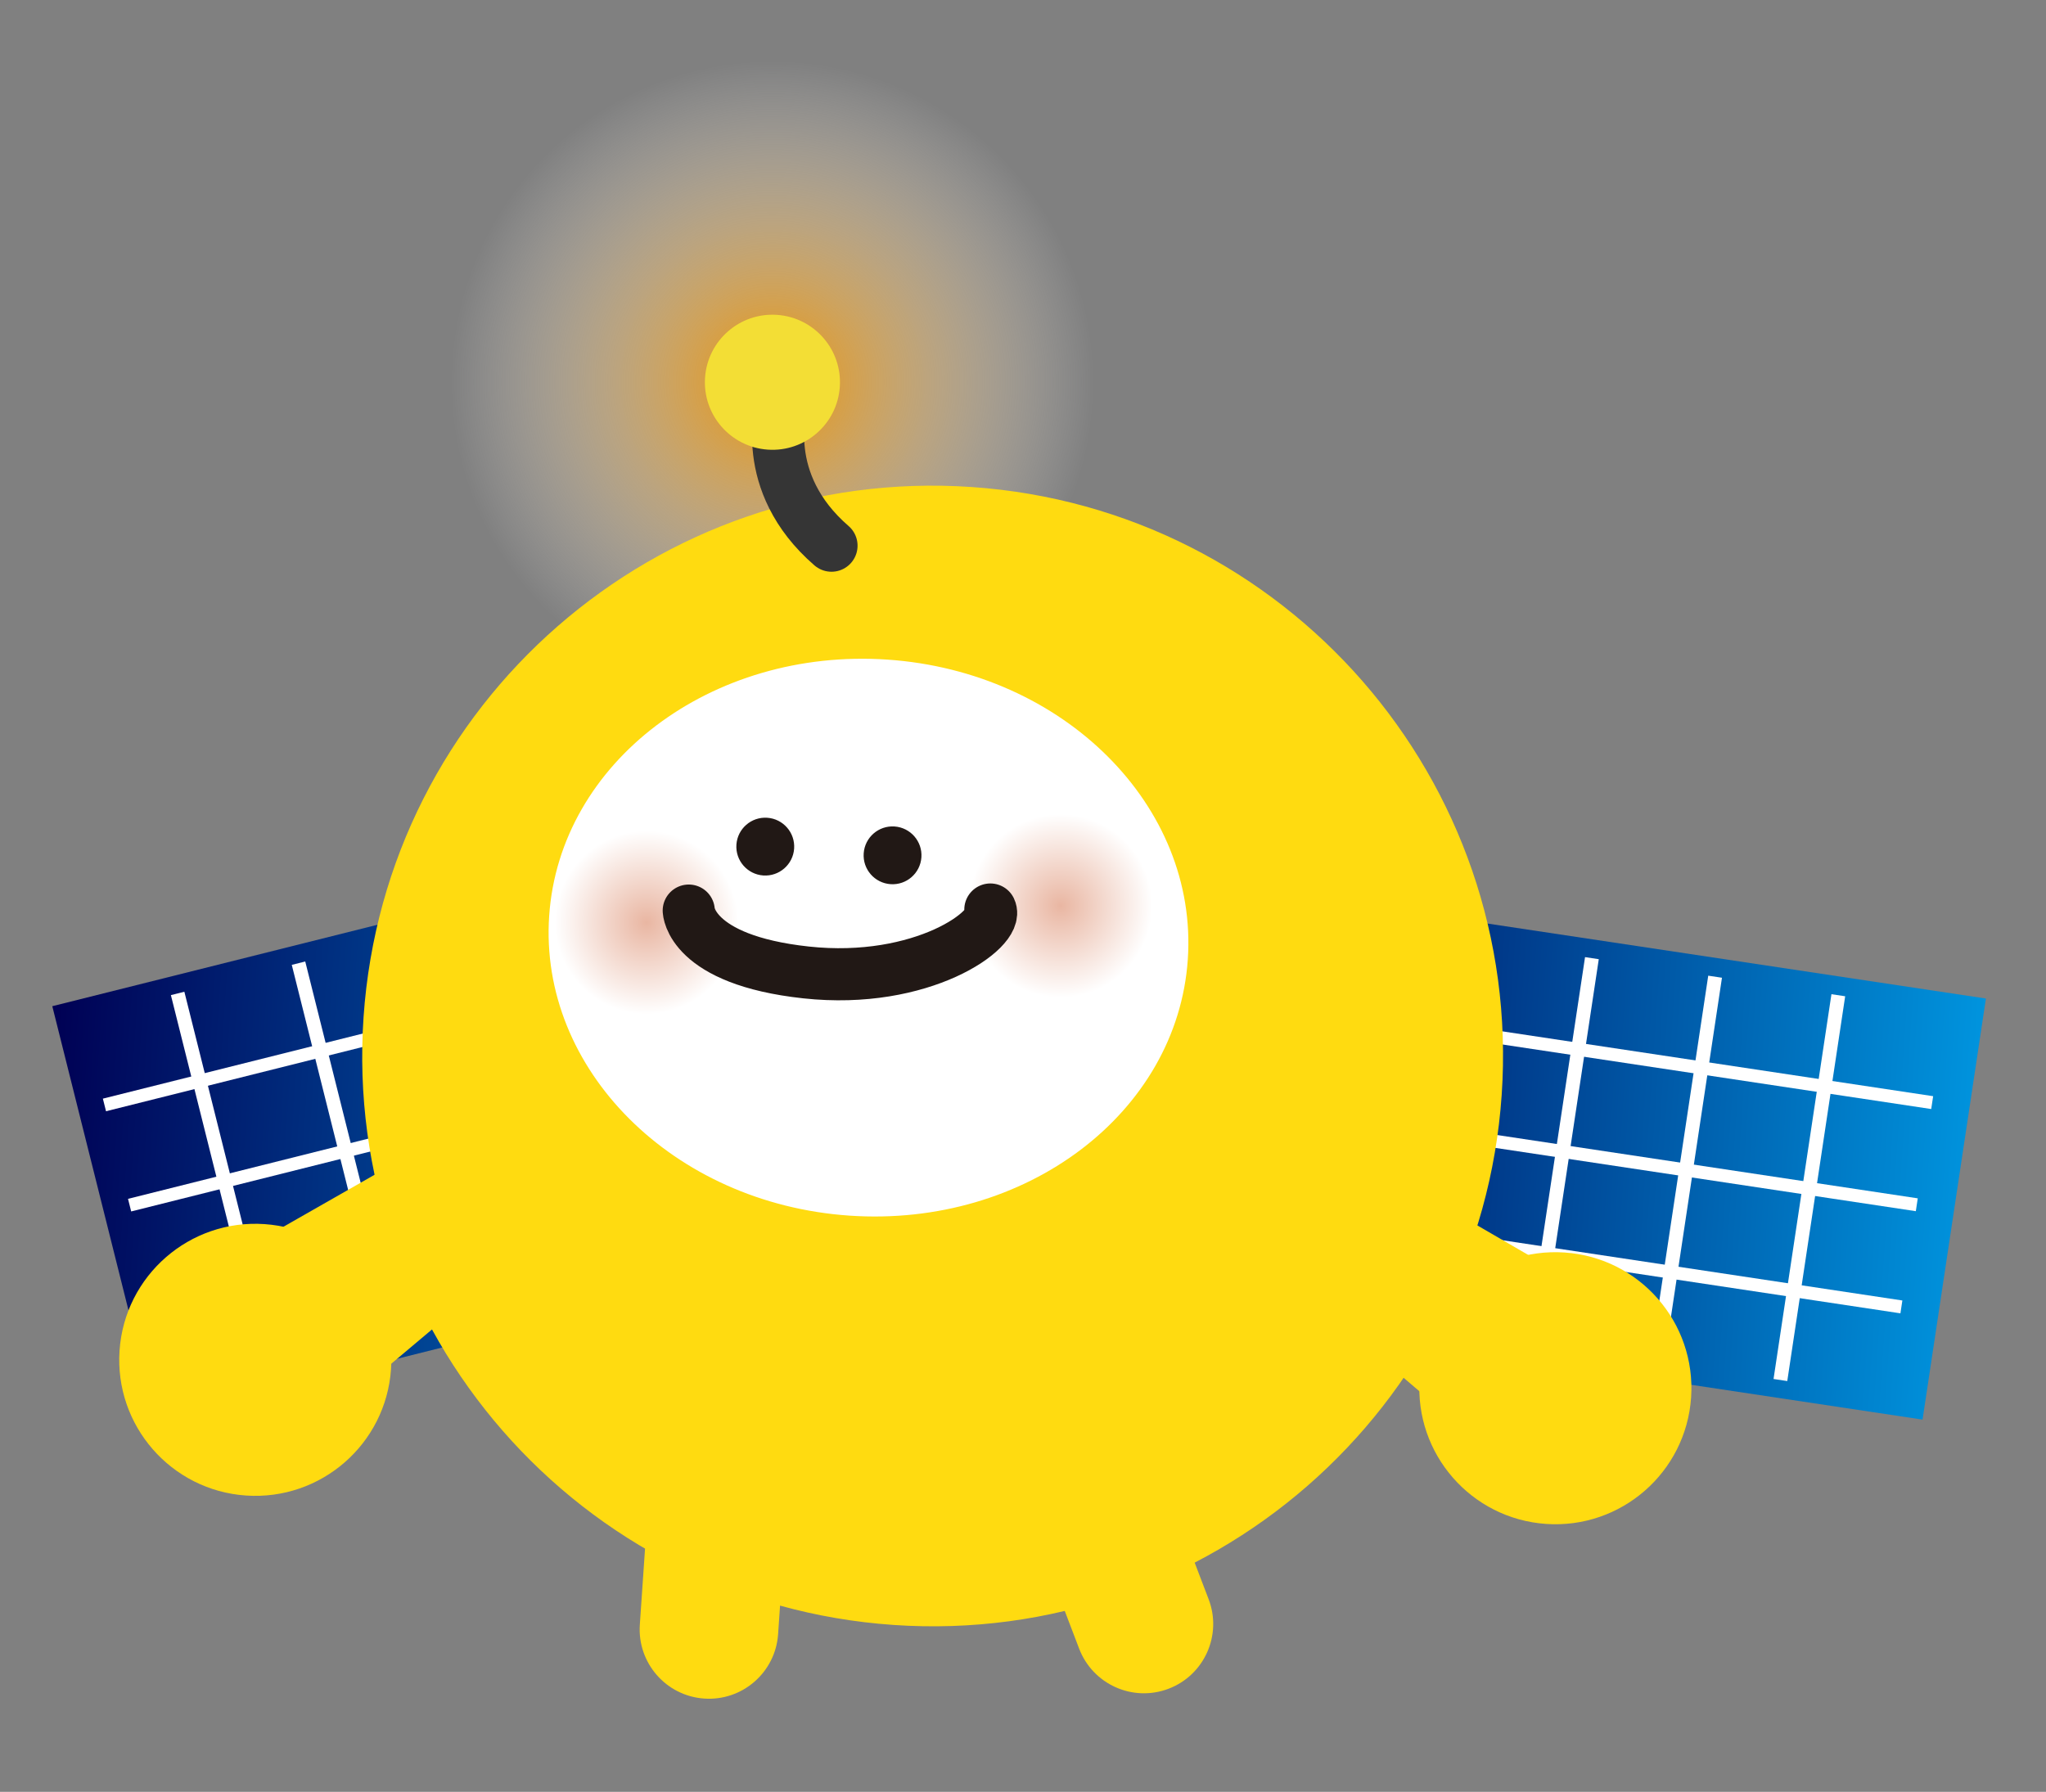 <svg width="137" height="120" viewBox="0 0 137 120" fill="none" xmlns="http://www.w3.org/2000/svg">
<rect x="0" y="0" width="137" height="120" fill="#808080" stroke="none"/>
<g clip-path="url(#clip0_67_4614)">
<path d="M50.243 47.195C62.17 48.012 72.5 39.005 73.317 27.079C74.134 15.152 65.127 4.822 53.201 4.005C41.274 3.188 30.943 12.195 30.127 24.121C29.31 36.048 38.316 46.379 50.243 47.195Z" fill="url(#paint0_radial_67_4614)"/>
<path d="M132.977 66.873L82.026 59.206L77.783 87.405L128.734 95.072L132.977 66.873Z" fill="url(#paint1_linear_67_4614)"/>
<path d="M82.674 66.812L129.379 73.843" stroke="white" stroke-width="0.87" stroke-miterlimit="10"/>
<path d="M81.649 73.654L128.348 80.684" stroke="white" stroke-width="0.87" stroke-miterlimit="10"/>
<path d="M80.618 80.489L127.317 87.525" stroke="white" stroke-width="0.87" stroke-miterlimit="10"/>
<path d="M90.088 61.686L86.206 87.454" stroke="white" stroke-width="0.93" stroke-miterlimit="10"/>
<path d="M98.338 62.927L94.461 88.696" stroke="white" stroke-width="0.93" stroke-miterlimit="10"/>
<path d="M106.594 64.169L102.711 89.938" stroke="white" stroke-width="0.93" stroke-miterlimit="10"/>
<path d="M114.843 65.411L110.967 91.18" stroke="white" stroke-width="0.93" stroke-miterlimit="10"/>
<path d="M123.093 66.652L119.216 92.421" stroke="white" stroke-width="0.93" stroke-miterlimit="10"/>
<path d="M53.482 54.867L3.502 67.386L10.431 95.047L60.411 82.528L53.482 54.867Z" fill="url(#paint2_linear_67_4614)"/>
<path d="M10.357 87.414L56.173 75.937" stroke="white" stroke-width="0.87" stroke-miterlimit="10"/>
<path d="M8.678 80.71L54.489 69.227" stroke="white" stroke-width="0.87" stroke-miterlimit="10"/>
<path d="M6.994 73.999L52.811 62.522" stroke="white" stroke-width="0.87" stroke-miterlimit="10"/>
<path d="M18.226 91.81L11.894 66.531" stroke="white" stroke-width="0.93" stroke-miterlimit="10"/>
<path d="M26.319 89.784L19.988 64.505" stroke="white" stroke-width="0.93" stroke-miterlimit="10"/>
<path d="M34.414 87.752L28.082 62.473" stroke="white" stroke-width="0.93" stroke-miterlimit="10"/>
<path d="M42.514 85.727L36.176 60.447" stroke="white" stroke-width="0.93" stroke-miterlimit="10"/>
<path d="M50.607 83.701L44.27 58.422" stroke="white" stroke-width="0.93" stroke-miterlimit="10"/>
<path d="M59.84 108.825C80.884 110.266 99.112 94.374 100.553 73.329C101.995 52.285 86.103 34.057 65.058 32.616C44.014 31.174 25.785 47.066 24.344 68.111C22.903 89.155 38.795 107.384 59.84 108.825Z" fill="#FFDB10"/>
<path d="M56.879 81.412C68.688 82.22 78.831 74.54 79.535 64.258C80.239 53.975 71.237 44.984 59.429 44.175C47.62 43.367 37.477 51.047 36.773 61.329C36.069 71.612 45.071 80.603 56.879 81.412Z" fill="white"/>
<path d="M103.525 102.059C108.545 102.403 112.892 98.612 113.236 93.593C113.58 88.573 109.789 84.225 104.77 83.882C99.75 83.538 95.403 87.328 95.059 92.348C94.715 97.367 98.506 101.715 103.525 102.059Z" fill="#FFDB10"/>
<path d="M90.026 76.909L106.162 86.266L98.553 96.173L83.349 83.186L90.026 76.909Z" fill="#FFDB10"/>
<path d="M16.471 100.157C21.491 100.501 25.839 96.711 26.183 91.691C26.526 86.671 22.736 82.324 17.716 81.98C12.697 81.636 8.349 85.427 8.005 90.446C7.661 95.466 11.452 99.814 16.471 100.157Z" fill="#FFDB10"/>
<path d="M31.334 75.109L15.132 84.351L22.665 94.302L37.964 81.431L31.334 75.109Z" fill="#FFDB10"/>
<path d="M51.11 58.631C52.177 58.704 53.102 57.898 53.175 56.831C53.248 55.764 52.442 54.839 51.375 54.766C50.307 54.693 49.383 55.499 49.31 56.566C49.237 57.633 50.043 58.558 51.11 58.631Z" fill="#211815"/>
<path d="M59.633 59.214C60.7 59.287 61.624 58.481 61.697 57.414C61.77 56.347 60.964 55.423 59.897 55.35C58.83 55.277 57.906 56.083 57.833 57.15C57.759 58.217 58.565 59.141 59.633 59.214Z" fill="#211815"/>
<path d="M52.354 27.174C52.354 27.174 50.74 32.274 55.677 36.545" stroke="#353535" stroke-width="3.49" stroke-linecap="round" stroke-linejoin="round"/>
<path d="M51.412 30.113C53.905 30.284 56.064 28.401 56.234 25.909C56.405 23.417 54.523 21.258 52.031 21.087C49.538 20.916 47.379 22.799 47.209 25.291C47.038 27.783 48.92 29.942 51.412 30.113Z" fill="#F3DE35"/>
<path d="M52.515 103.403C52.69 100.845 50.76 98.629 48.203 98.454C45.646 98.279 43.432 100.211 43.257 102.769L42.843 108.805C42.668 111.364 44.599 113.58 47.155 113.755C49.712 113.93 51.927 111.998 52.102 109.439L52.515 103.403Z" fill="#FFDB10"/>
<path d="M78.773 101.45C77.858 99.054 75.176 97.853 72.782 98.767C70.388 99.681 69.188 102.364 70.103 104.76L72.26 110.412C73.175 112.808 75.857 114.009 78.251 113.095C80.645 112.181 81.845 109.498 80.93 107.102L78.773 101.45Z" fill="#FFDB10"/>
<path d="M70.597 66.801C73.986 67.033 76.921 64.474 77.154 61.084C77.386 57.695 74.826 54.76 71.437 54.528C68.048 54.295 65.112 56.855 64.88 60.244C64.648 63.633 67.207 66.569 70.597 66.801Z" fill="url(#paint3_radial_67_4614)"/>
<path d="M42.873 67.913C46.263 68.145 49.198 65.585 49.43 62.196C49.663 58.807 47.103 55.871 43.714 55.639C40.325 55.407 37.389 57.966 37.157 61.356C36.925 64.745 39.484 67.68 42.873 67.913Z" fill="url(#paint4_radial_67_4614)"/>
<path d="M46.118 60.983C46.118 60.983 46.202 64.283 53.973 65.125C61.744 65.967 66.946 62.219 66.314 60.911" stroke="#211815" stroke-width="3.49" stroke-linecap="round" stroke-linejoin="round"/>
</g>
<defs>
<radialGradient id="paint0_radial_67_4614" cx="0" cy="0" r="1" gradientUnits="userSpaceOnUse" gradientTransform="translate(51.722 25.6) rotate(3.917) scale(21.646 21.646)">
<stop stop-color="#E99000"/>
<stop offset="1" stop-color="white" stop-opacity="0"/>
</radialGradient>
<linearGradient id="paint1_linear_67_4614" x1="78.606" y1="75.335" x2="132.143" y2="79.001" gradientUnits="userSpaceOnUse">
<stop stop-color="#000054"/>
<stop offset="1" stop-color="#0094DE"/>
</linearGradient>
<linearGradient id="paint2_linear_67_4614" x1="3.117" y1="72.964" x2="60.796" y2="76.913" gradientUnits="userSpaceOnUse">
<stop stop-color="#000054"/>
<stop offset="1" stop-color="#0094DE"/>
</linearGradient>
<radialGradient id="paint3_radial_67_4614" cx="0" cy="0" r="1" gradientUnits="userSpaceOnUse" gradientTransform="translate(71.017 60.664) rotate(3.917) scale(6.151)">
<stop stop-color="#E9B6A2"/>
<stop offset="1" stop-color="white"/>
</radialGradient>
<radialGradient id="paint4_radial_67_4614" cx="0" cy="0" r="1" gradientUnits="userSpaceOnUse" gradientTransform="translate(43.294 61.776) rotate(3.917) scale(6.151)">
<stop stop-color="#E9B6A2"/>
<stop offset="1" stop-color="white"/>
</radialGradient>
<clipPath id="clip0_67_4614">
<rect width="129.136" height="109.907" fill="white" transform="translate(8.053 0.913) rotate(3.917)"/>
</clipPath>
</defs>
</svg>
